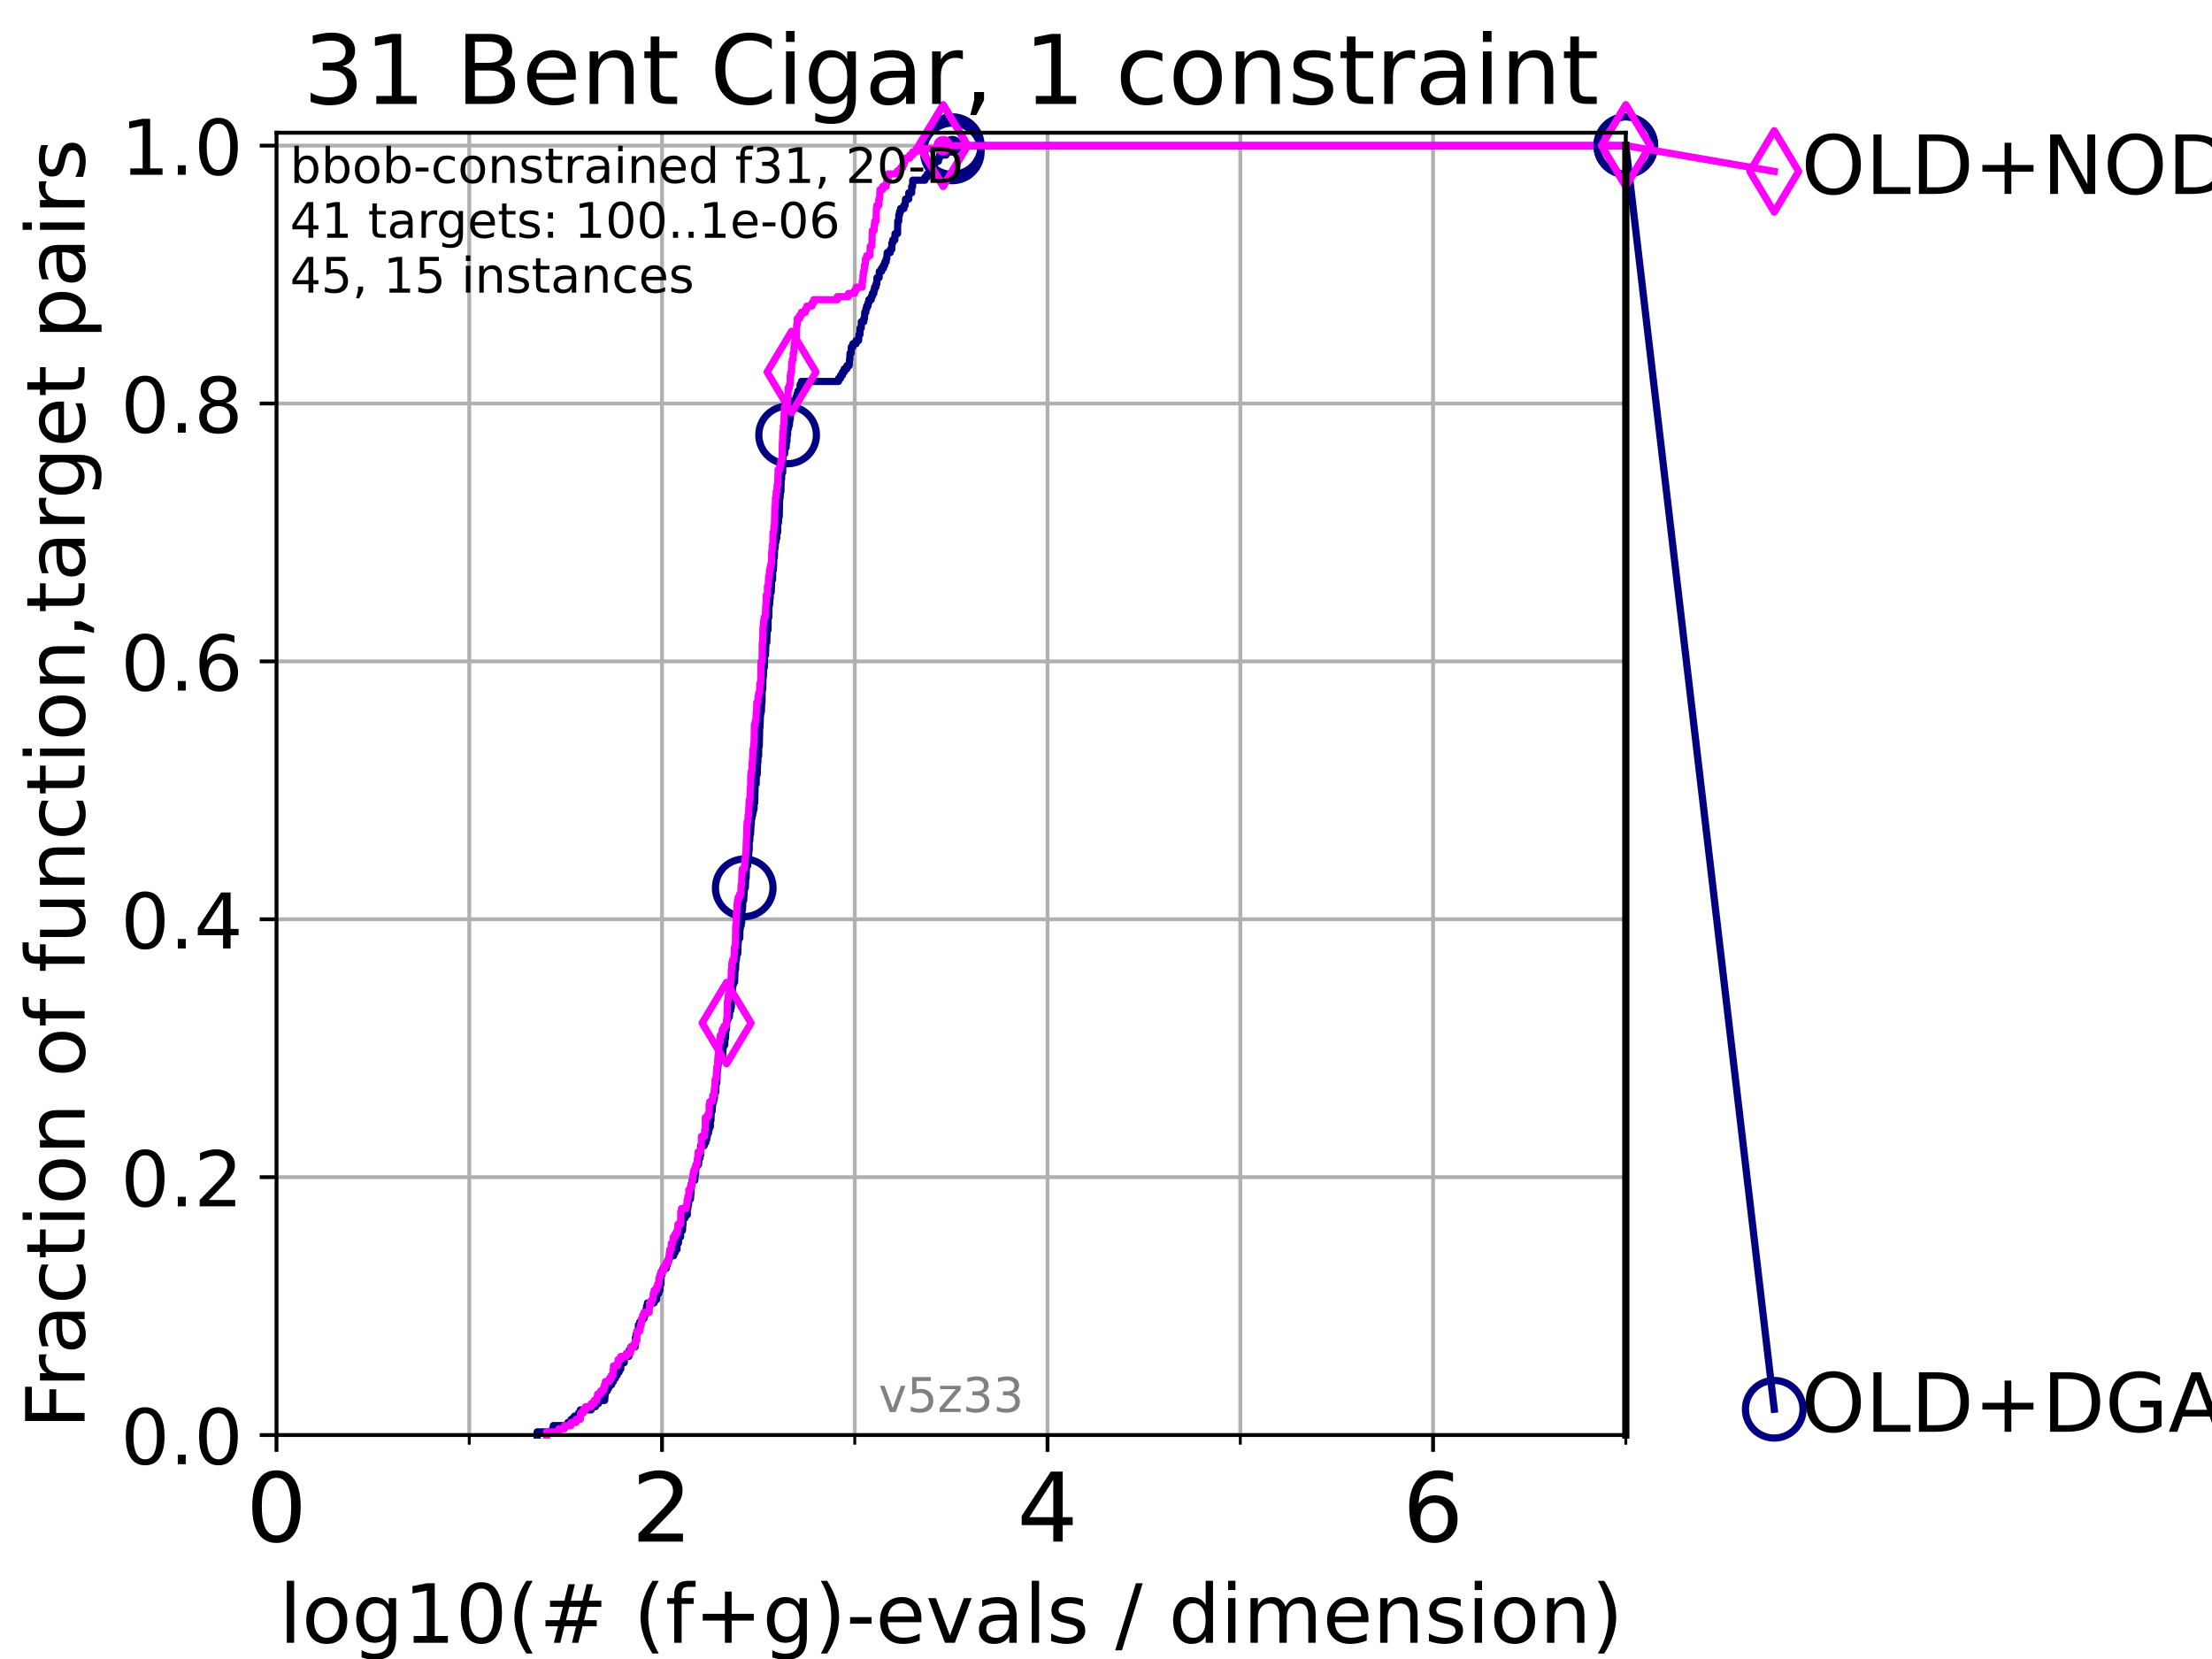 <?xml version="1.0" encoding="utf-8" standalone="no"?>
<!DOCTYPE svg PUBLIC "-//W3C//DTD SVG 1.1//EN"
  "http://www.w3.org/Graphics/SVG/1.1/DTD/svg11.dtd">
<!-- Created with matplotlib (https://matplotlib.org/) -->
<svg height="345.6pt" version="1.1" viewBox="0 0 460.8 345.6" width="460.8pt" xmlns="http://www.w3.org/2000/svg" xmlns:xlink="http://www.w3.org/1999/xlink">
 <defs>
  <style type="text/css">*{stroke-linecap:butt;stroke-linejoin:round;}</style>
 </defs>
 <g id="figure_1">
  <g id="patch_1">
   <path d="M 0 345.6 
L 460.8 345.6 
L 460.8 0 
L 0 0 
z
" style="fill:#ffffff;"/>
  </g>
  <g id="axes_1">
   <g id="patch_2">
    <path d="M 57.6 298.944 
L 338.688 298.944 
L 338.688 27.648 
L 57.6 27.648 
z
" style="fill:#ffffff;"/>
   </g>
   <g id="matplotlib.axis_1">
    <g id="xtick_1">
     <g id="line2d_1">
      <path clip-path="url(#p9efd89f792)" d="M 57.6 298.944 
L 57.6 27.648 
" style="fill:none;stroke:#b0b0b0;stroke-linecap:square;stroke-width:0.8;"/>
     </g>
     <g id="line2d_2">
      <defs>
       <path d="M 0 0 
L 0 3.5 
" id="m47a49e47cb" style="stroke:#000000;stroke-width:0.8;"/>
      </defs>
      <g>
       <use style="stroke:#000000;stroke-width:0.8;" x="57.6" xlink:href="#m47a49e47cb" y="298.944"/>
      </g>
     </g>
     <g id="text_1">
      <!-- 0 -->
      <g transform="translate(51.237 321.141)scale(0.2 -0.2)">
       <defs>
        <path d="M 31.781 66.406 
Q 24.172 66.406 20.328 58.906 
Q 16.5 51.422 16.5 36.375 
Q 16.5 21.391 20.328 13.891 
Q 24.172 6.391 31.781 6.391 
Q 39.453 6.391 43.281 13.891 
Q 47.125 21.391 47.125 36.375 
Q 47.125 51.422 43.281 58.906 
Q 39.453 66.406 31.781 66.406 
z
M 31.781 74.219 
Q 44.047 74.219 50.516 64.516 
Q 56.984 54.828 56.984 36.375 
Q 56.984 17.969 50.516 8.266 
Q 44.047 -1.422 31.781 -1.422 
Q 19.531 -1.422 13.062 8.266 
Q 6.594 17.969 6.594 36.375 
Q 6.594 54.828 13.062 64.516 
Q 19.531 74.219 31.781 74.219 
z
" id="DejaVuSans-48"/>
       </defs>
       <use xlink:href="#DejaVuSans-48"/>
      </g>
     </g>
    </g>
    <g id="xtick_2">
     <g id="line2d_3">
      <path clip-path="url(#p9efd89f792)" d="M 137.911 298.944 
L 137.911 27.648 
" style="fill:none;stroke:#b0b0b0;stroke-linecap:square;stroke-width:0.8;"/>
     </g>
     <g id="line2d_4">
      <g>
       <use style="stroke:#000000;stroke-width:0.8;" x="137.911" xlink:href="#m47a49e47cb" y="298.944"/>
      </g>
     </g>
     <g id="text_2">
      <!-- 2 -->
      <g transform="translate(131.548 321.141)scale(0.2 -0.2)">
       <defs>
        <path d="M 19.188 8.297 
L 53.609 8.297 
L 53.609 0 
L 7.328 0 
L 7.328 8.297 
Q 12.938 14.109 22.625 23.891 
Q 32.328 33.688 34.812 36.531 
Q 39.547 41.844 41.422 45.531 
Q 43.312 49.219 43.312 52.781 
Q 43.312 58.594 39.234 62.25 
Q 35.156 65.922 28.609 65.922 
Q 23.969 65.922 18.812 64.312 
Q 13.672 62.703 7.812 59.422 
L 7.812 69.391 
Q 13.766 71.781 18.938 73 
Q 24.125 74.219 28.422 74.219 
Q 39.75 74.219 46.484 68.547 
Q 53.219 62.891 53.219 53.422 
Q 53.219 48.922 51.531 44.891 
Q 49.859 40.875 45.406 35.406 
Q 44.188 33.984 37.641 27.219 
Q 31.109 20.453 19.188 8.297 
z
" id="DejaVuSans-50"/>
       </defs>
       <use xlink:href="#DejaVuSans-50"/>
      </g>
     </g>
    </g>
    <g id="xtick_3">
     <g id="line2d_5">
      <path clip-path="url(#p9efd89f792)" d="M 218.222 298.944 
L 218.222 27.648 
" style="fill:none;stroke:#b0b0b0;stroke-linecap:square;stroke-width:0.8;"/>
     </g>
     <g id="line2d_6">
      <g>
       <use style="stroke:#000000;stroke-width:0.8;" x="218.222" xlink:href="#m47a49e47cb" y="298.944"/>
      </g>
     </g>
     <g id="text_3">
      <!-- 4 -->
      <g transform="translate(211.859 321.141)scale(0.2 -0.2)">
       <defs>
        <path d="M 37.797 64.312 
L 12.891 25.391 
L 37.797 25.391 
z
M 35.203 72.906 
L 47.609 72.906 
L 47.609 25.391 
L 58.016 25.391 
L 58.016 17.188 
L 47.609 17.188 
L 47.609 0 
L 37.797 0 
L 37.797 17.188 
L 4.891 17.188 
L 4.891 26.703 
z
" id="DejaVuSans-52"/>
       </defs>
       <use xlink:href="#DejaVuSans-52"/>
      </g>
     </g>
    </g>
    <g id="xtick_4">
     <g id="line2d_7">
      <path clip-path="url(#p9efd89f792)" d="M 298.533 298.944 
L 298.533 27.648 
" style="fill:none;stroke:#b0b0b0;stroke-linecap:square;stroke-width:0.8;"/>
     </g>
     <g id="line2d_8">
      <g>
       <use style="stroke:#000000;stroke-width:0.8;" x="298.533" xlink:href="#m47a49e47cb" y="298.944"/>
      </g>
     </g>
     <g id="text_4">
      <!-- 6 -->
      <g transform="translate(292.17 321.141)scale(0.2 -0.2)">
       <defs>
        <path d="M 33.016 40.375 
Q 26.375 40.375 22.484 35.828 
Q 18.609 31.297 18.609 23.391 
Q 18.609 15.531 22.484 10.953 
Q 26.375 6.391 33.016 6.391 
Q 39.656 6.391 43.531 10.953 
Q 47.406 15.531 47.406 23.391 
Q 47.406 31.297 43.531 35.828 
Q 39.656 40.375 33.016 40.375 
z
M 52.594 71.297 
L 52.594 62.312 
Q 48.875 64.062 45.094 64.984 
Q 41.312 65.922 37.594 65.922 
Q 27.828 65.922 22.672 59.328 
Q 17.531 52.734 16.797 39.406 
Q 19.672 43.656 24.016 45.922 
Q 28.375 48.188 33.594 48.188 
Q 44.578 48.188 50.953 41.516 
Q 57.328 34.859 57.328 23.391 
Q 57.328 12.156 50.688 5.359 
Q 44.047 -1.422 33.016 -1.422 
Q 20.359 -1.422 13.672 8.266 
Q 6.984 17.969 6.984 36.375 
Q 6.984 53.656 15.188 63.938 
Q 23.391 74.219 37.203 74.219 
Q 40.922 74.219 44.703 73.484 
Q 48.484 72.75 52.594 71.297 
z
" id="DejaVuSans-54"/>
       </defs>
       <use xlink:href="#DejaVuSans-54"/>
      </g>
     </g>
    </g>
    <g id="xtick_5">
     <g id="line2d_9">
      <path clip-path="url(#p9efd89f792)" d="M 97.755 298.944 
L 97.755 27.648 
" style="fill:none;stroke:#b0b0b0;stroke-linecap:square;stroke-width:0.8;"/>
     </g>
     <g id="line2d_10">
      <defs>
       <path d="M 0 0 
L 0 2 
" id="m211e6b9657" style="stroke:#000000;stroke-width:0.6;"/>
      </defs>
      <g>
       <use style="stroke:#000000;stroke-width:0.6;" x="97.755" xlink:href="#m211e6b9657" y="298.944"/>
      </g>
     </g>
    </g>
    <g id="xtick_6">
     <g id="line2d_11">
      <path clip-path="url(#p9efd89f792)" d="M 178.066 298.944 
L 178.066 27.648 
" style="fill:none;stroke:#b0b0b0;stroke-linecap:square;stroke-width:0.8;"/>
     </g>
     <g id="line2d_12">
      <g>
       <use style="stroke:#000000;stroke-width:0.6;" x="178.066" xlink:href="#m211e6b9657" y="298.944"/>
      </g>
     </g>
    </g>
    <g id="xtick_7">
     <g id="line2d_13">
      <path clip-path="url(#p9efd89f792)" d="M 258.377 298.944 
L 258.377 27.648 
" style="fill:none;stroke:#b0b0b0;stroke-linecap:square;stroke-width:0.8;"/>
     </g>
     <g id="line2d_14">
      <g>
       <use style="stroke:#000000;stroke-width:0.6;" x="258.377" xlink:href="#m211e6b9657" y="298.944"/>
      </g>
     </g>
    </g>
    <g id="xtick_8">
     <g id="line2d_15">
      <path clip-path="url(#p9efd89f792)" d="M 338.688 298.944 
L 338.688 27.648 
" style="fill:none;stroke:#b0b0b0;stroke-linecap:square;stroke-width:0.8;"/>
     </g>
     <g id="line2d_16">
      <g>
       <use style="stroke:#000000;stroke-width:0.6;" x="338.688" xlink:href="#m211e6b9657" y="298.944"/>
      </g>
     </g>
    </g>
    <g id="text_5">
     <!-- log10(# (f+g)-evals / dimension) -->
     <g transform="translate(58.145 342.218)scale(0.17 -0.17)">
      <defs>
       <path d="M 9.422 75.984 
L 18.406 75.984 
L 18.406 0 
L 9.422 0 
z
" id="DejaVuSans-108"/>
       <path d="M 30.609 48.391 
Q 23.391 48.391 19.188 42.75 
Q 14.984 37.109 14.984 27.297 
Q 14.984 17.484 19.156 11.844 
Q 23.344 6.203 30.609 6.203 
Q 37.797 6.203 41.984 11.859 
Q 46.188 17.531 46.188 27.297 
Q 46.188 37.016 41.984 42.703 
Q 37.797 48.391 30.609 48.391 
z
M 30.609 56 
Q 42.328 56 49.016 48.375 
Q 55.719 40.766 55.719 27.297 
Q 55.719 13.875 49.016 6.219 
Q 42.328 -1.422 30.609 -1.422 
Q 18.844 -1.422 12.172 6.219 
Q 5.516 13.875 5.516 27.297 
Q 5.516 40.766 12.172 48.375 
Q 18.844 56 30.609 56 
z
" id="DejaVuSans-111"/>
       <path d="M 45.406 27.984 
Q 45.406 37.75 41.375 43.109 
Q 37.359 48.484 30.078 48.484 
Q 22.859 48.484 18.828 43.109 
Q 14.797 37.75 14.797 27.984 
Q 14.797 18.266 18.828 12.891 
Q 22.859 7.516 30.078 7.516 
Q 37.359 7.516 41.375 12.891 
Q 45.406 18.266 45.406 27.984 
z
M 54.391 6.781 
Q 54.391 -7.172 48.188 -13.984 
Q 42 -20.797 29.203 -20.797 
Q 24.469 -20.797 20.266 -20.094 
Q 16.062 -19.391 12.109 -17.922 
L 12.109 -9.188 
Q 16.062 -11.328 19.922 -12.344 
Q 23.781 -13.375 27.781 -13.375 
Q 36.625 -13.375 41.016 -8.766 
Q 45.406 -4.156 45.406 5.172 
L 45.406 9.625 
Q 42.625 4.781 38.281 2.391 
Q 33.938 0 27.875 0 
Q 17.828 0 11.672 7.656 
Q 5.516 15.328 5.516 27.984 
Q 5.516 40.672 11.672 48.328 
Q 17.828 56 27.875 56 
Q 33.938 56 38.281 53.609 
Q 42.625 51.219 45.406 46.391 
L 45.406 54.688 
L 54.391 54.688 
z
" id="DejaVuSans-103"/>
       <path d="M 12.406 8.297 
L 28.516 8.297 
L 28.516 63.922 
L 10.984 60.406 
L 10.984 69.391 
L 28.422 72.906 
L 38.281 72.906 
L 38.281 8.297 
L 54.391 8.297 
L 54.391 0 
L 12.406 0 
z
" id="DejaVuSans-49"/>
       <path d="M 31 75.875 
Q 24.469 64.656 21.281 53.656 
Q 18.109 42.672 18.109 31.391 
Q 18.109 20.125 21.312 9.062 
Q 24.516 -2 31 -13.188 
L 23.188 -13.188 
Q 15.875 -1.703 12.234 9.375 
Q 8.594 20.453 8.594 31.391 
Q 8.594 42.281 12.203 53.312 
Q 15.828 64.359 23.188 75.875 
z
" id="DejaVuSans-40"/>
       <path d="M 51.125 44 
L 36.922 44 
L 32.812 27.688 
L 47.125 27.688 
z
M 43.797 71.781 
L 38.719 51.516 
L 52.984 51.516 
L 58.109 71.781 
L 65.922 71.781 
L 60.891 51.516 
L 76.125 51.516 
L 76.125 44 
L 58.984 44 
L 54.984 27.688 
L 70.516 27.688 
L 70.516 20.219 
L 53.078 20.219 
L 48 0 
L 40.188 0 
L 45.219 20.219 
L 30.906 20.219 
L 25.875 0 
L 18.016 0 
L 23.094 20.219 
L 7.719 20.219 
L 7.719 27.688 
L 24.906 27.688 
L 29 44 
L 13.281 44 
L 13.281 51.516 
L 30.906 51.516 
L 35.891 71.781 
z
" id="DejaVuSans-35"/>
       <path id="DejaVuSans-32"/>
       <path d="M 37.109 75.984 
L 37.109 68.5 
L 28.516 68.5 
Q 23.688 68.5 21.797 66.547 
Q 19.922 64.594 19.922 59.516 
L 19.922 54.688 
L 34.719 54.688 
L 34.719 47.703 
L 19.922 47.703 
L 19.922 0 
L 10.891 0 
L 10.891 47.703 
L 2.297 47.703 
L 2.297 54.688 
L 10.891 54.688 
L 10.891 58.5 
Q 10.891 67.625 15.141 71.797 
Q 19.391 75.984 28.609 75.984 
z
" id="DejaVuSans-102"/>
       <path d="M 46 62.703 
L 46 35.5 
L 73.188 35.5 
L 73.188 27.203 
L 46 27.203 
L 46 0 
L 37.797 0 
L 37.797 27.203 
L 10.594 27.203 
L 10.594 35.5 
L 37.797 35.5 
L 37.797 62.703 
z
" id="DejaVuSans-43"/>
       <path d="M 8.016 75.875 
L 15.828 75.875 
Q 23.141 64.359 26.781 53.312 
Q 30.422 42.281 30.422 31.391 
Q 30.422 20.453 26.781 9.375 
Q 23.141 -1.703 15.828 -13.188 
L 8.016 -13.188 
Q 14.5 -2 17.703 9.062 
Q 20.906 20.125 20.906 31.391 
Q 20.906 42.672 17.703 53.656 
Q 14.5 64.656 8.016 75.875 
z
" id="DejaVuSans-41"/>
       <path d="M 4.891 31.391 
L 31.203 31.391 
L 31.203 23.391 
L 4.891 23.391 
z
" id="DejaVuSans-45"/>
       <path d="M 56.203 29.594 
L 56.203 25.203 
L 14.891 25.203 
Q 15.484 15.922 20.484 11.062 
Q 25.484 6.203 34.422 6.203 
Q 39.594 6.203 44.453 7.469 
Q 49.312 8.734 54.109 11.281 
L 54.109 2.781 
Q 49.266 0.734 44.188 -0.344 
Q 39.109 -1.422 33.891 -1.422 
Q 20.797 -1.422 13.156 6.188 
Q 5.516 13.812 5.516 26.812 
Q 5.516 40.234 12.766 48.109 
Q 20.016 56 32.328 56 
Q 43.359 56 49.781 48.891 
Q 56.203 41.797 56.203 29.594 
z
M 47.219 32.234 
Q 47.125 39.594 43.094 43.984 
Q 39.062 48.391 32.422 48.391 
Q 24.906 48.391 20.391 44.141 
Q 15.875 39.891 15.188 32.172 
z
" id="DejaVuSans-101"/>
       <path d="M 2.984 54.688 
L 12.5 54.688 
L 29.594 8.797 
L 46.688 54.688 
L 56.203 54.688 
L 35.688 0 
L 23.484 0 
z
" id="DejaVuSans-118"/>
       <path d="M 34.281 27.484 
Q 23.391 27.484 19.188 25 
Q 14.984 22.516 14.984 16.5 
Q 14.984 11.719 18.141 8.906 
Q 21.297 6.109 26.703 6.109 
Q 34.188 6.109 38.703 11.406 
Q 43.219 16.703 43.219 25.484 
L 43.219 27.484 
z
M 52.203 31.203 
L 52.203 0 
L 43.219 0 
L 43.219 8.297 
Q 40.141 3.328 35.547 0.953 
Q 30.953 -1.422 24.312 -1.422 
Q 15.922 -1.422 10.953 3.297 
Q 6 8.016 6 15.922 
Q 6 25.141 12.172 29.828 
Q 18.359 34.516 30.609 34.516 
L 43.219 34.516 
L 43.219 35.406 
Q 43.219 41.609 39.141 45 
Q 35.062 48.391 27.688 48.391 
Q 23 48.391 18.547 47.266 
Q 14.109 46.141 10.016 43.891 
L 10.016 52.203 
Q 14.938 54.109 19.578 55.047 
Q 24.219 56 28.609 56 
Q 40.484 56 46.344 49.844 
Q 52.203 43.703 52.203 31.203 
z
" id="DejaVuSans-97"/>
       <path d="M 44.281 53.078 
L 44.281 44.578 
Q 40.484 46.531 36.375 47.5 
Q 32.281 48.484 27.875 48.484 
Q 21.188 48.484 17.844 46.438 
Q 14.5 44.391 14.5 40.281 
Q 14.5 37.156 16.891 35.375 
Q 19.281 33.594 26.516 31.984 
L 29.594 31.297 
Q 39.156 29.25 43.188 25.516 
Q 47.219 21.781 47.219 15.094 
Q 47.219 7.469 41.188 3.016 
Q 35.156 -1.422 24.609 -1.422 
Q 20.219 -1.422 15.453 -0.562 
Q 10.688 0.297 5.422 2 
L 5.422 11.281 
Q 10.406 8.688 15.234 7.391 
Q 20.062 6.109 24.812 6.109 
Q 31.156 6.109 34.562 8.281 
Q 37.984 10.453 37.984 14.406 
Q 37.984 18.062 35.516 20.016 
Q 33.062 21.969 24.703 23.781 
L 21.578 24.516 
Q 13.234 26.266 9.516 29.906 
Q 5.812 33.547 5.812 39.891 
Q 5.812 47.609 11.281 51.797 
Q 16.75 56 26.812 56 
Q 31.781 56 36.172 55.266 
Q 40.578 54.547 44.281 53.078 
z
" id="DejaVuSans-115"/>
       <path d="M 25.391 72.906 
L 33.688 72.906 
L 8.297 -9.281 
L 0 -9.281 
z
" id="DejaVuSans-47"/>
       <path d="M 45.406 46.391 
L 45.406 75.984 
L 54.391 75.984 
L 54.391 0 
L 45.406 0 
L 45.406 8.203 
Q 42.578 3.328 38.25 0.953 
Q 33.938 -1.422 27.875 -1.422 
Q 17.969 -1.422 11.734 6.484 
Q 5.516 14.406 5.516 27.297 
Q 5.516 40.188 11.734 48.094 
Q 17.969 56 27.875 56 
Q 33.938 56 38.25 53.625 
Q 42.578 51.266 45.406 46.391 
z
M 14.797 27.297 
Q 14.797 17.391 18.875 11.75 
Q 22.953 6.109 30.078 6.109 
Q 37.203 6.109 41.297 11.75 
Q 45.406 17.391 45.406 27.297 
Q 45.406 37.203 41.297 42.844 
Q 37.203 48.484 30.078 48.484 
Q 22.953 48.484 18.875 42.844 
Q 14.797 37.203 14.797 27.297 
z
" id="DejaVuSans-100"/>
       <path d="M 9.422 54.688 
L 18.406 54.688 
L 18.406 0 
L 9.422 0 
z
M 9.422 75.984 
L 18.406 75.984 
L 18.406 64.594 
L 9.422 64.594 
z
" id="DejaVuSans-105"/>
       <path d="M 52 44.188 
Q 55.375 50.25 60.062 53.125 
Q 64.75 56 71.094 56 
Q 79.641 56 84.281 50.016 
Q 88.922 44.047 88.922 33.016 
L 88.922 0 
L 79.891 0 
L 79.891 32.719 
Q 79.891 40.578 77.094 44.375 
Q 74.312 48.188 68.609 48.188 
Q 61.625 48.188 57.562 43.547 
Q 53.516 38.922 53.516 30.906 
L 53.516 0 
L 44.484 0 
L 44.484 32.719 
Q 44.484 40.625 41.703 44.406 
Q 38.922 48.188 33.109 48.188 
Q 26.219 48.188 22.156 43.531 
Q 18.109 38.875 18.109 30.906 
L 18.109 0 
L 9.078 0 
L 9.078 54.688 
L 18.109 54.688 
L 18.109 46.188 
Q 21.188 51.219 25.484 53.609 
Q 29.781 56 35.688 56 
Q 41.656 56 45.828 52.969 
Q 50 49.953 52 44.188 
z
" id="DejaVuSans-109"/>
       <path d="M 54.891 33.016 
L 54.891 0 
L 45.906 0 
L 45.906 32.719 
Q 45.906 40.484 42.875 44.328 
Q 39.844 48.188 33.797 48.188 
Q 26.516 48.188 22.312 43.547 
Q 18.109 38.922 18.109 30.906 
L 18.109 0 
L 9.078 0 
L 9.078 54.688 
L 18.109 54.688 
L 18.109 46.188 
Q 21.344 51.125 25.703 53.562 
Q 30.078 56 35.797 56 
Q 45.219 56 50.047 50.172 
Q 54.891 44.344 54.891 33.016 
z
" id="DejaVuSans-110"/>
      </defs>
      <use xlink:href="#DejaVuSans-108"/>
      <use x="27.783" xlink:href="#DejaVuSans-111"/>
      <use x="88.965" xlink:href="#DejaVuSans-103"/>
      <use x="152.441" xlink:href="#DejaVuSans-49"/>
      <use x="216.064" xlink:href="#DejaVuSans-48"/>
      <use x="279.688" xlink:href="#DejaVuSans-40"/>
      <use x="318.701" xlink:href="#DejaVuSans-35"/>
      <use x="402.49" xlink:href="#DejaVuSans-32"/>
      <use x="434.277" xlink:href="#DejaVuSans-40"/>
      <use x="473.291" xlink:href="#DejaVuSans-102"/>
      <use x="508.496" xlink:href="#DejaVuSans-43"/>
      <use x="592.285" xlink:href="#DejaVuSans-103"/>
      <use x="655.762" xlink:href="#DejaVuSans-41"/>
      <use x="694.775" xlink:href="#DejaVuSans-45"/>
      <use x="730.859" xlink:href="#DejaVuSans-101"/>
      <use x="792.383" xlink:href="#DejaVuSans-118"/>
      <use x="851.562" xlink:href="#DejaVuSans-97"/>
      <use x="912.842" xlink:href="#DejaVuSans-108"/>
      <use x="940.625" xlink:href="#DejaVuSans-115"/>
      <use x="992.725" xlink:href="#DejaVuSans-32"/>
      <use x="1024.512" xlink:href="#DejaVuSans-47"/>
      <use x="1058.203" xlink:href="#DejaVuSans-32"/>
      <use x="1089.99" xlink:href="#DejaVuSans-100"/>
      <use x="1153.467" xlink:href="#DejaVuSans-105"/>
      <use x="1181.25" xlink:href="#DejaVuSans-109"/>
      <use x="1278.662" xlink:href="#DejaVuSans-101"/>
      <use x="1340.186" xlink:href="#DejaVuSans-110"/>
      <use x="1403.564" xlink:href="#DejaVuSans-115"/>
      <use x="1455.664" xlink:href="#DejaVuSans-105"/>
      <use x="1483.447" xlink:href="#DejaVuSans-111"/>
      <use x="1544.629" xlink:href="#DejaVuSans-110"/>
      <use x="1608.008" xlink:href="#DejaVuSans-41"/>
     </g>
    </g>
   </g>
   <g id="matplotlib.axis_2">
    <g id="ytick_1">
     <g id="line2d_17">
      <path clip-path="url(#p9efd89f792)" d="M 57.6 298.944 
L 338.688 298.944 
" style="fill:none;stroke:#b0b0b0;stroke-linecap:square;stroke-width:0.8;"/>
     </g>
     <g id="line2d_18">
      <defs>
       <path d="M 0 0 
L -3.5 0 
" id="ma894c860a6" style="stroke:#000000;stroke-width:0.8;"/>
      </defs>
      <g>
       <use style="stroke:#000000;stroke-width:0.8;" x="57.6" xlink:href="#ma894c860a6" y="298.944"/>
      </g>
     </g>
     <g id="text_6">
      <!-- 0.0 -->
      <g transform="translate(25.155 305.023)scale(0.16 -0.16)">
       <defs>
        <path d="M 10.688 12.406 
L 21 12.406 
L 21 0 
L 10.688 0 
z
" id="DejaVuSans-46"/>
       </defs>
       <use xlink:href="#DejaVuSans-48"/>
       <use x="63.623" xlink:href="#DejaVuSans-46"/>
       <use x="95.41" xlink:href="#DejaVuSans-48"/>
      </g>
     </g>
    </g>
    <g id="ytick_2">
     <g id="line2d_19">
      <path clip-path="url(#p9efd89f792)" d="M 57.6 245.222 
L 338.688 245.222 
" style="fill:none;stroke:#b0b0b0;stroke-linecap:square;stroke-width:0.8;"/>
     </g>
     <g id="line2d_20">
      <g>
       <use style="stroke:#000000;stroke-width:0.8;" x="57.6" xlink:href="#ma894c860a6" y="245.222"/>
      </g>
     </g>
     <g id="text_7">
      <!-- 0.2 -->
      <g transform="translate(25.155 251.301)scale(0.16 -0.16)">
       <use xlink:href="#DejaVuSans-48"/>
       <use x="63.623" xlink:href="#DejaVuSans-46"/>
       <use x="95.41" xlink:href="#DejaVuSans-50"/>
      </g>
     </g>
    </g>
    <g id="ytick_3">
     <g id="line2d_21">
      <path clip-path="url(#p9efd89f792)" d="M 57.6 191.5 
L 338.688 191.5 
" style="fill:none;stroke:#b0b0b0;stroke-linecap:square;stroke-width:0.8;"/>
     </g>
     <g id="line2d_22">
      <g>
       <use style="stroke:#000000;stroke-width:0.8;" x="57.6" xlink:href="#ma894c860a6" y="191.5"/>
      </g>
     </g>
     <g id="text_8">
      <!-- 0.4 -->
      <g transform="translate(25.155 197.579)scale(0.16 -0.16)">
       <use xlink:href="#DejaVuSans-48"/>
       <use x="63.623" xlink:href="#DejaVuSans-46"/>
       <use x="95.41" xlink:href="#DejaVuSans-52"/>
      </g>
     </g>
    </g>
    <g id="ytick_4">
     <g id="line2d_23">
      <path clip-path="url(#p9efd89f792)" d="M 57.6 137.778 
L 338.688 137.778 
" style="fill:none;stroke:#b0b0b0;stroke-linecap:square;stroke-width:0.8;"/>
     </g>
     <g id="line2d_24">
      <g>
       <use style="stroke:#000000;stroke-width:0.8;" x="57.6" xlink:href="#ma894c860a6" y="137.778"/>
      </g>
     </g>
     <g id="text_9">
      <!-- 0.6 -->
      <g transform="translate(25.155 143.857)scale(0.16 -0.16)">
       <use xlink:href="#DejaVuSans-48"/>
       <use x="63.623" xlink:href="#DejaVuSans-46"/>
       <use x="95.41" xlink:href="#DejaVuSans-54"/>
      </g>
     </g>
    </g>
    <g id="ytick_5">
     <g id="line2d_25">
      <path clip-path="url(#p9efd89f792)" d="M 57.6 84.056 
L 338.688 84.056 
" style="fill:none;stroke:#b0b0b0;stroke-linecap:square;stroke-width:0.8;"/>
     </g>
     <g id="line2d_26">
      <g>
       <use style="stroke:#000000;stroke-width:0.8;" x="57.6" xlink:href="#ma894c860a6" y="84.056"/>
      </g>
     </g>
     <g id="text_10">
      <!-- 0.8 -->
      <g transform="translate(25.155 90.135)scale(0.16 -0.16)">
       <defs>
        <path d="M 31.781 34.625 
Q 24.75 34.625 20.719 30.859 
Q 16.703 27.094 16.703 20.516 
Q 16.703 13.922 20.719 10.156 
Q 24.75 6.391 31.781 6.391 
Q 38.812 6.391 42.859 10.172 
Q 46.922 13.969 46.922 20.516 
Q 46.922 27.094 42.891 30.859 
Q 38.875 34.625 31.781 34.625 
z
M 21.922 38.812 
Q 15.578 40.375 12.031 44.719 
Q 8.5 49.078 8.5 55.328 
Q 8.5 64.062 14.719 69.141 
Q 20.953 74.219 31.781 74.219 
Q 42.672 74.219 48.875 69.141 
Q 55.078 64.062 55.078 55.328 
Q 55.078 49.078 51.531 44.719 
Q 48 40.375 41.703 38.812 
Q 48.828 37.156 52.797 32.312 
Q 56.781 27.484 56.781 20.516 
Q 56.781 9.906 50.312 4.234 
Q 43.844 -1.422 31.781 -1.422 
Q 19.734 -1.422 13.25 4.234 
Q 6.781 9.906 6.781 20.516 
Q 6.781 27.484 10.781 32.312 
Q 14.797 37.156 21.922 38.812 
z
M 18.312 54.391 
Q 18.312 48.734 21.844 45.562 
Q 25.391 42.391 31.781 42.391 
Q 38.141 42.391 41.719 45.562 
Q 45.312 48.734 45.312 54.391 
Q 45.312 60.062 41.719 63.234 
Q 38.141 66.406 31.781 66.406 
Q 25.391 66.406 21.844 63.234 
Q 18.312 60.062 18.312 54.391 
z
" id="DejaVuSans-56"/>
       </defs>
       <use xlink:href="#DejaVuSans-48"/>
       <use x="63.623" xlink:href="#DejaVuSans-46"/>
       <use x="95.41" xlink:href="#DejaVuSans-56"/>
      </g>
     </g>
    </g>
    <g id="ytick_6">
     <g id="line2d_27">
      <path clip-path="url(#p9efd89f792)" d="M 57.6 30.334 
L 338.688 30.334 
" style="fill:none;stroke:#b0b0b0;stroke-linecap:square;stroke-width:0.8;"/>
     </g>
     <g id="line2d_28">
      <g>
       <use style="stroke:#000000;stroke-width:0.8;" x="57.6" xlink:href="#ma894c860a6" y="30.334"/>
      </g>
     </g>
     <g id="text_11">
      <!-- 1.0 -->
      <g transform="translate(25.155 36.413)scale(0.16 -0.16)">
       <use xlink:href="#DejaVuSans-49"/>
       <use x="63.623" xlink:href="#DejaVuSans-46"/>
       <use x="95.41" xlink:href="#DejaVuSans-48"/>
      </g>
     </g>
    </g>
    <g id="text_12">
     <!-- Fraction of function,target pairs -->
     <g transform="translate(17.62 297.681)rotate(-90)scale(0.17 -0.17)">
      <defs>
       <path d="M 9.812 72.906 
L 51.703 72.906 
L 51.703 64.594 
L 19.672 64.594 
L 19.672 43.109 
L 48.578 43.109 
L 48.578 34.812 
L 19.672 34.812 
L 19.672 0 
L 9.812 0 
z
" id="DejaVuSans-70"/>
       <path d="M 41.109 46.297 
Q 39.594 47.172 37.812 47.578 
Q 36.031 48 33.891 48 
Q 26.266 48 22.188 43.047 
Q 18.109 38.094 18.109 28.812 
L 18.109 0 
L 9.078 0 
L 9.078 54.688 
L 18.109 54.688 
L 18.109 46.188 
Q 20.953 51.172 25.484 53.578 
Q 30.031 56 36.531 56 
Q 37.453 56 38.578 55.875 
Q 39.703 55.766 41.062 55.516 
z
" id="DejaVuSans-114"/>
       <path d="M 48.781 52.594 
L 48.781 44.188 
Q 44.969 46.297 41.141 47.344 
Q 37.312 48.391 33.406 48.391 
Q 24.656 48.391 19.812 42.844 
Q 14.984 37.312 14.984 27.297 
Q 14.984 17.281 19.812 11.734 
Q 24.656 6.203 33.406 6.203 
Q 37.312 6.203 41.141 7.25 
Q 44.969 8.297 48.781 10.406 
L 48.781 2.094 
Q 45.016 0.344 40.984 -0.531 
Q 36.969 -1.422 32.422 -1.422 
Q 20.062 -1.422 12.781 6.344 
Q 5.516 14.109 5.516 27.297 
Q 5.516 40.672 12.859 48.328 
Q 20.219 56 33.016 56 
Q 37.156 56 41.109 55.141 
Q 45.062 54.297 48.781 52.594 
z
" id="DejaVuSans-99"/>
       <path d="M 18.312 70.219 
L 18.312 54.688 
L 36.812 54.688 
L 36.812 47.703 
L 18.312 47.703 
L 18.312 18.016 
Q 18.312 11.328 20.141 9.422 
Q 21.969 7.516 27.594 7.516 
L 36.812 7.516 
L 36.812 0 
L 27.594 0 
Q 17.188 0 13.234 3.875 
Q 9.281 7.766 9.281 18.016 
L 9.281 47.703 
L 2.688 47.703 
L 2.688 54.688 
L 9.281 54.688 
L 9.281 70.219 
z
" id="DejaVuSans-116"/>
       <path d="M 8.5 21.578 
L 8.5 54.688 
L 17.484 54.688 
L 17.484 21.922 
Q 17.484 14.156 20.5 10.266 
Q 23.531 6.391 29.594 6.391 
Q 36.859 6.391 41.078 11.031 
Q 45.312 15.672 45.312 23.688 
L 45.312 54.688 
L 54.297 54.688 
L 54.297 0 
L 45.312 0 
L 45.312 8.406 
Q 42.047 3.422 37.719 1 
Q 33.406 -1.422 27.688 -1.422 
Q 18.266 -1.422 13.375 4.438 
Q 8.5 10.297 8.5 21.578 
z
M 31.109 56 
z
" id="DejaVuSans-117"/>
       <path d="M 11.719 12.406 
L 22.016 12.406 
L 22.016 4 
L 14.016 -11.625 
L 7.719 -11.625 
L 11.719 4 
z
" id="DejaVuSans-44"/>
       <path d="M 18.109 8.203 
L 18.109 -20.797 
L 9.078 -20.797 
L 9.078 54.688 
L 18.109 54.688 
L 18.109 46.391 
Q 20.953 51.266 25.266 53.625 
Q 29.594 56 35.594 56 
Q 45.562 56 51.781 48.094 
Q 58.016 40.188 58.016 27.297 
Q 58.016 14.406 51.781 6.484 
Q 45.562 -1.422 35.594 -1.422 
Q 29.594 -1.422 25.266 0.953 
Q 20.953 3.328 18.109 8.203 
z
M 48.688 27.297 
Q 48.688 37.203 44.609 42.844 
Q 40.531 48.484 33.406 48.484 
Q 26.266 48.484 22.188 42.844 
Q 18.109 37.203 18.109 27.297 
Q 18.109 17.391 22.188 11.75 
Q 26.266 6.109 33.406 6.109 
Q 40.531 6.109 44.609 11.75 
Q 48.688 17.391 48.688 27.297 
z
" id="DejaVuSans-112"/>
      </defs>
      <use xlink:href="#DejaVuSans-70"/>
      <use x="50.27" xlink:href="#DejaVuSans-114"/>
      <use x="91.383" xlink:href="#DejaVuSans-97"/>
      <use x="152.662" xlink:href="#DejaVuSans-99"/>
      <use x="207.643" xlink:href="#DejaVuSans-116"/>
      <use x="246.852" xlink:href="#DejaVuSans-105"/>
      <use x="274.635" xlink:href="#DejaVuSans-111"/>
      <use x="335.816" xlink:href="#DejaVuSans-110"/>
      <use x="399.195" xlink:href="#DejaVuSans-32"/>
      <use x="430.982" xlink:href="#DejaVuSans-111"/>
      <use x="492.164" xlink:href="#DejaVuSans-102"/>
      <use x="527.369" xlink:href="#DejaVuSans-32"/>
      <use x="559.156" xlink:href="#DejaVuSans-102"/>
      <use x="594.361" xlink:href="#DejaVuSans-117"/>
      <use x="657.74" xlink:href="#DejaVuSans-110"/>
      <use x="721.119" xlink:href="#DejaVuSans-99"/>
      <use x="776.1" xlink:href="#DejaVuSans-116"/>
      <use x="815.309" xlink:href="#DejaVuSans-105"/>
      <use x="843.092" xlink:href="#DejaVuSans-111"/>
      <use x="904.273" xlink:href="#DejaVuSans-110"/>
      <use x="967.652" xlink:href="#DejaVuSans-44"/>
      <use x="999.439" xlink:href="#DejaVuSans-116"/>
      <use x="1038.648" xlink:href="#DejaVuSans-97"/>
      <use x="1099.928" xlink:href="#DejaVuSans-114"/>
      <use x="1139.291" xlink:href="#DejaVuSans-103"/>
      <use x="1202.768" xlink:href="#DejaVuSans-101"/>
      <use x="1264.291" xlink:href="#DejaVuSans-116"/>
      <use x="1303.5" xlink:href="#DejaVuSans-32"/>
      <use x="1335.287" xlink:href="#DejaVuSans-112"/>
      <use x="1398.764" xlink:href="#DejaVuSans-97"/>
      <use x="1460.043" xlink:href="#DejaVuSans-105"/>
      <use x="1487.826" xlink:href="#DejaVuSans-114"/>
      <use x="1528.939" xlink:href="#DejaVuSans-115"/>
     </g>
    </g>
   </g>
   <g id="line2d_29">
    <defs>
     <path d="M 0 1.5 
C 0.398 1.5 0.779 1.342 1.061 1.061 
C 1.342 0.779 1.5 0.398 1.5 0 
C 1.5 -0.398 1.342 -0.779 1.061 -1.061 
C 0.779 -1.342 0.398 -1.5 0 -1.5 
C -0.398 -1.5 -0.779 -1.342 -1.061 -1.061 
C -1.342 -0.779 -1.5 -0.398 -1.5 0 
C -1.5 0.398 -1.342 0.779 -1.061 1.061 
C -0.779 1.342 -0.398 1.5 0 1.5 
z
" id="m059e14ee76" style="stroke:#000080;"/>
    </defs>
    <g>
     <use style="fill:#000080;stroke:#000080;" x="198.377" xlink:href="#m059e14ee76" y="30.334"/>
     <use style="fill:#000080;stroke:#000080;" x="198.377" xlink:href="#m059e14ee76" y="30.334"/>
    </g>
   </g>
   <g id="line2d_30">
    <path d="M 111.897 298.944 
L 111.897 298.289 
L 115.077 298.289 
L 115.077 297.634 
L 115.27 297.634 
L 115.27 296.979 
L 118.31 296.979 
L 118.31 296.323 
L 118.994 296.323 
L 118.994 295.668 
L 119.652 295.668 
L 119.652 295.013 
L 120.525 295.013 
L 120.525 294.358 
L 120.899 294.358 
L 120.899 293.703 
L 123.152 293.703 
L 123.152 293.048 
L 124.024 293.048 
L 124.024 292.393 
L 124.669 292.393 
L 124.669 291.737 
L 125.962 291.737 
L 126.065 290.427 
L 126.1 290.427 
L 126.1 289.772 
L 126.507 289.772 
L 126.507 289.117 
L 126.839 289.117 
L 126.839 288.462 
L 127.421 288.462 
L 127.421 287.807 
L 127.768 287.807 
L 127.768 287.151 
L 128.169 287.151 
L 128.169 286.496 
L 128.561 286.496 
L 128.561 285.841 
L 128.973 285.841 
L 128.973 285.186 
L 129.319 285.186 
L 129.319 283.876 
L 130.046 283.876 
L 130.046 282.565 
L 131.005 282.565 
L 131.082 281.255 
L 131.414 281.255 
L 131.414 280.6 
L 132.303 280.6 
L 132.375 278.634 
L 132.494 278.634 
L 132.494 277.979 
L 132.683 277.979 
L 132.683 277.324 
L 132.987 277.324 
L 132.987 276.014 
L 133.285 276.014 
L 133.285 275.359 
L 133.689 275.359 
L 133.689 274.704 
L 134.15 274.704 
L 134.15 274.048 
L 134.365 274.048 
L 134.365 273.393 
L 134.577 273.393 
L 134.577 272.738 
L 134.703 272.738 
L 134.703 272.083 
L 134.87 272.083 
L 134.87 271.428 
L 136.266 271.428 
L 136.266 270.773 
L 136.757 270.773 
L 136.813 269.462 
L 137.235 269.462 
L 137.235 268.807 
L 137.469 268.807 
L 137.541 267.497 
L 137.7 267.497 
L 137.718 265.532 
L 137.928 265.532 
L 137.928 264.876 
L 138.102 264.876 
L 138.102 264.221 
L 138.811 264.221 
L 138.811 263.566 
L 139.025 263.566 
L 139.025 262.911 
L 139.237 262.911 
L 139.237 262.256 
L 139.446 262.256 
L 139.446 261.601 
L 140.333 261.601 
L 140.333 260.946 
L 140.634 260.946 
L 140.634 260.29 
L 141.032 260.29 
L 141.032 258.98 
L 141.321 258.98 
L 141.407 257.67 
L 141.774 257.67 
L 141.802 256.36 
L 142.161 256.36 
L 142.257 255.049 
L 142.284 255.049 
L 142.311 253.739 
L 142.7 253.739 
L 142.7 253.084 
L 143.17 253.084 
L 143.17 251.773 
L 143.299 251.773 
L 143.299 251.118 
L 143.414 251.118 
L 143.502 249.808 
L 143.828 249.808 
L 143.928 248.498 
L 143.952 248.498 
L 144.026 246.532 
L 144.148 246.532 
L 144.148 245.877 
L 144.736 245.877 
L 144.771 244.567 
L 144.924 244.567 
L 144.924 243.257 
L 145.051 243.257 
L 145.051 242.601 
L 145.52 242.601 
L 145.599 241.291 
L 145.811 241.291 
L 145.811 240.636 
L 145.954 240.636 
L 145.954 238.671 
L 146.697 238.671 
L 146.697 238.015 
L 147.031 238.015 
L 147.031 237.36 
L 147.226 237.36 
L 147.226 236.705 
L 147.338 236.705 
L 147.338 236.05 
L 147.59 236.05 
L 147.59 235.395 
L 147.72 235.395 
L 147.72 234.74 
L 147.976 234.74 
L 147.976 233.429 
L 148.103 233.429 
L 148.171 231.464 
L 148.354 231.464 
L 148.402 230.154 
L 148.478 230.154 
L 148.478 229.499 
L 148.668 229.499 
L 148.668 228.843 
L 148.817 228.843 
L 148.845 227.533 
L 149.086 227.533 
L 149.178 225.568 
L 149.323 225.568 
L 149.414 222.947 
L 149.441 222.947 
L 149.441 222.292 
L 149.557 222.292 
L 149.655 220.982 
L 149.797 220.982 
L 149.797 220.326 
L 150.565 220.326 
L 150.599 218.361 
L 150.683 218.361 
L 150.683 217.706 
L 150.974 217.706 
L 151.031 216.396 
L 151.113 216.396 
L 151.219 214.43 
L 151.325 214.43 
L 151.43 212.465 
L 151.637 212.465 
L 151.637 211.81 
L 151.944 211.81 
L 152.006 210.499 
L 152.207 210.499 
L 152.207 209.844 
L 152.345 209.844 
L 152.444 207.224 
L 152.55 207.224 
L 152.632 205.258 
L 152.744 205.258 
L 152.744 204.603 
L 153.025 204.603 
L 153.12 201.982 
L 153.215 201.982 
L 153.309 200.017 
L 153.402 200.017 
L 153.495 198.707 
L 153.68 198.707 
L 153.771 196.086 
L 153.841 196.086 
L 153.841 195.431 
L 154.105 195.431 
L 154.133 193.465 
L 154.222 193.465 
L 154.222 192.81 
L 154.399 192.81 
L 154.399 192.155 
L 154.514 192.155 
L 154.574 189.535 
L 154.661 189.535 
L 154.748 187.569 
L 154.92 187.569 
L 155.025 185.604 
L 155.038 185.604 
L 155.038 184.949 
L 155.258 184.949 
L 155.342 182.983 
L 155.425 182.983 
L 155.508 180.363 
L 155.754 180.363 
L 155.836 179.052 
L 155.916 179.052 
L 155.997 177.087 
L 156.071 177.087 
L 156.077 175.121 
L 156.194 175.121 
L 156.236 173.811 
L 156.34 173.811 
L 156.449 171.846 
L 156.479 171.846 
L 156.551 170.535 
L 156.628 170.535 
L 156.628 169.88 
L 156.783 169.88 
L 156.783 169.225 
L 156.918 169.225 
L 156.918 168.57 
L 157.087 168.57 
L 157.087 167.26 
L 157.215 167.26 
L 157.312 163.329 
L 157.523 163.329 
L 157.546 161.363 
L 157.737 161.363 
L 157.826 158.743 
L 157.899 158.743 
L 157.899 157.432 
L 158.042 157.432 
L 158.048 155.467 
L 158.163 155.467 
L 158.255 151.536 
L 158.309 151.536 
L 158.412 148.916 
L 158.466 148.916 
L 158.466 148.26 
L 158.605 148.26 
L 158.674 146.295 
L 158.743 146.295 
L 158.753 143.674 
L 158.879 143.674 
L 158.947 141.054 
L 159.015 141.054 
L 159.083 139.088 
L 159.217 139.088 
L 159.283 136.468 
L 159.467 136.468 
L 159.543 133.847 
L 159.733 133.847 
L 159.808 131.227 
L 160.001 131.227 
L 160.001 128.606 
L 160.147 128.606 
L 160.201 125.985 
L 160.317 125.985 
L 160.38 124.675 
L 160.442 124.675 
L 160.442 123.365 
L 160.656 123.365 
L 160.765 120.744 
L 160.943 120.744 
L 160.947 118.779 
L 161.105 118.779 
L 161.215 116.158 
L 161.307 116.158 
L 161.352 114.193 
L 161.461 114.193 
L 161.529 112.883 
L 161.645 112.883 
L 161.645 112.227 
L 161.792 112.227 
L 161.859 110.917 
L 161.991 110.917 
L 162.013 108.952 
L 162.165 108.952 
L 162.204 107.641 
L 162.329 107.641 
L 162.402 103.71 
L 162.505 103.71 
L 162.551 102.4 
L 162.674 102.4 
L 162.741 99.78 
L 162.825 99.78 
L 162.825 98.469 
L 163.041 98.469 
L 163.095 94.538 
L 163.453 94.538 
L 163.497 93.228 
L 163.761 93.228 
L 163.84 91.918 
L 163.946 91.918 
L 163.946 90.608 
L 164.075 90.608 
L 164.083 89.297 
L 164.245 89.297 
L 164.245 88.642 
L 164.433 88.642 
L 164.536 87.332 
L 164.626 87.332 
L 164.72 85.366 
L 164.776 85.366 
L 164.873 84.056 
L 165.397 84.056 
L 165.397 83.401 
L 165.814 83.401 
L 165.814 82.746 
L 166.031 82.746 
L 166.031 82.091 
L 166.221 82.091 
L 166.221 81.435 
L 166.652 81.435 
L 166.682 80.125 
L 166.942 80.125 
L 166.942 79.47 
L 174.686 79.47 
L 174.686 78.815 
L 175.104 78.815 
L 175.104 78.16 
L 175.501 78.16 
L 175.501 77.505 
L 175.873 77.505 
L 175.873 76.849 
L 176.416 76.849 
L 176.416 76.194 
L 176.894 76.194 
L 176.974 74.884 
L 177.037 74.884 
L 177.069 73.574 
L 177.32 73.574 
L 177.347 72.263 
L 177.668 72.263 
L 177.668 71.608 
L 178.34 71.608 
L 178.34 70.953 
L 178.859 70.953 
L 178.96 69.643 
L 179.163 69.643 
L 179.163 68.333 
L 179.417 68.333 
L 179.417 67.022 
L 179.94 67.022 
L 179.94 66.367 
L 180.08 66.367 
L 180.147 65.057 
L 180.368 65.057 
L 180.368 64.402 
L 180.535 64.402 
L 180.535 63.747 
L 180.819 63.747 
L 180.819 63.091 
L 180.988 63.091 
L 180.988 62.436 
L 181.488 62.436 
L 181.488 61.781 
L 181.723 61.781 
L 181.723 61.126 
L 182.04 61.126 
L 182.04 60.471 
L 182.186 60.471 
L 182.186 59.816 
L 182.476 59.816 
L 182.476 59.161 
L 182.658 59.161 
L 182.689 57.85 
L 183.131 57.85 
L 183.172 56.54 
L 183.641 56.54 
L 183.641 55.885 
L 184.041 55.885 
L 184.041 55.23 
L 184.322 55.23 
L 184.322 54.575 
L 184.599 54.575 
L 184.599 53.919 
L 184.717 53.919 
L 184.828 52.609 
L 185.466 52.609 
L 185.466 51.954 
L 185.779 51.954 
L 185.779 50.644 
L 185.966 50.644 
L 185.966 49.988 
L 186.415 49.988 
L 186.449 48.678 
L 186.974 48.678 
L 187.015 46.058 
L 187.223 46.058 
L 187.237 44.747 
L 187.404 44.747 
L 187.404 44.092 
L 187.609 44.092 
L 187.609 43.437 
L 188.309 43.437 
L 188.309 42.782 
L 188.559 42.782 
L 188.638 41.472 
L 189.306 41.472 
L 189.306 40.161 
L 189.922 40.161 
L 189.922 38.851 
L 190.115 38.851 
L 190.138 37.541 
L 192.688 37.541 
L 192.688 36.886 
L 193.171 36.886 
L 193.171 36.23 
L 194.119 36.23 
L 194.119 34.92 
L 194.678 34.92 
L 194.678 33.61 
L 195.489 33.61 
L 195.489 32.955 
L 195.712 32.955 
L 195.712 32.3 
L 197.088 32.3 
L 197.088 31.644 
L 198.377 31.644 
L 198.377 30.334 
L 338.688 30.334 
L 338.688 30.334 
" style="fill:none;stroke:#000080;stroke-linecap:square;stroke-width:1.5;"/>
   </g>
   <g id="line2d_31">
    <defs>
     <path d="M 0 6 
C 1.591 6 3.117 5.368 4.243 4.243 
C 5.368 3.117 6 1.591 6 0 
C 6 -1.591 5.368 -3.117 4.243 -4.243 
C 3.117 -5.368 1.591 -6 0 -6 
C -1.591 -6 -3.117 -5.368 -4.243 -4.243 
C -5.368 -3.117 -6 -1.591 -6 0 
C -6 1.591 -5.368 3.117 -4.243 4.243 
C -3.117 5.368 -1.591 6 0 6 
z
" id="m4424f359a2" style="stroke:#000080;stroke-width:1.5;"/>
    </defs>
    <g>
     <use style="fill-opacity:0;stroke:#000080;stroke-width:1.5;" x="155.038" xlink:href="#m4424f359a2" y="184.949"/>
     <use style="fill-opacity:0;stroke:#000080;stroke-width:1.5;" x="164.075" xlink:href="#m4424f359a2" y="90.608"/>
     <use style="fill-opacity:0;stroke:#000080;stroke-width:1.5;" x="198.377" xlink:href="#m4424f359a2" y="31.644"/>
     <use style="fill-opacity:0;stroke:#000080;stroke-width:1.5;" x="198.377" xlink:href="#m4424f359a2" y="30.334"/>
     <use style="fill-opacity:0;stroke:#000080;stroke-width:1.5;" x="338.688" xlink:href="#m4424f359a2" y="30.334"/>
    </g>
   </g>
   <g id="line2d_32">
    <path style="fill:none;stroke:#000080;stroke-linecap:square;stroke-width:1.5;"/>
    <g/>
   </g>
   <g id="line2d_33">
    <defs>
     <path d="M 0 1.5 
C 0.398 1.5 0.779 1.342 1.061 1.061 
C 1.342 0.779 1.5 0.398 1.5 0 
C 1.5 -0.398 1.342 -0.779 1.061 -1.061 
C 0.779 -1.342 0.398 -1.5 0 -1.5 
C -0.398 -1.5 -0.779 -1.342 -1.061 -1.061 
C -1.342 -0.779 -1.5 -0.398 -1.5 0 
C -1.5 0.398 -1.342 0.779 -1.061 1.061 
C -0.779 1.342 -0.398 1.5 0 1.5 
z
" id="m798be09f13" style="stroke:#ff00ff;"/>
    </defs>
    <g>
     <use style="fill:#ff00ff;stroke:#ff00ff;" x="196.482" xlink:href="#m798be09f13" y="30.334"/>
     <use style="fill:#ff00ff;stroke:#ff00ff;" x="196.482" xlink:href="#m798be09f13" y="30.334"/>
    </g>
   </g>
   <g id="line2d_34">
    <path d="M 113.874 298.944 
L 113.874 298.289 
L 116.443 298.289 
L 116.443 297.634 
L 117.598 297.634 
L 117.598 296.979 
L 118.943 296.979 
L 118.943 296.323 
L 119.997 296.323 
L 119.997 295.668 
L 120.899 295.668 
L 120.945 294.358 
L 121.49 294.358 
L 121.49 293.703 
L 121.975 293.703 
L 121.975 293.048 
L 123.152 293.048 
L 123.152 292.393 
L 123.791 292.393 
L 123.791 291.737 
L 124.331 291.737 
L 124.331 291.082 
L 124.482 291.082 
L 124.482 290.427 
L 125.111 290.427 
L 125.111 289.772 
L 125.718 289.772 
L 125.718 289.117 
L 125.927 289.117 
L 125.927 288.462 
L 126.1 288.462 
L 126.1 287.807 
L 126.937 287.807 
L 126.937 287.151 
L 127.358 287.151 
L 127.358 286.496 
L 127.674 286.496 
L 127.737 285.186 
L 127.799 285.186 
L 127.799 284.531 
L 128.65 284.531 
L 128.65 283.876 
L 128.768 283.876 
L 128.768 283.22 
L 129.319 283.22 
L 129.319 282.565 
L 130.479 282.565 
L 130.479 281.91 
L 131.338 281.91 
L 131.414 280.6 
L 132.06 280.6 
L 132.06 279.945 
L 132.375 279.945 
L 132.375 279.29 
L 132.683 279.29 
L 132.683 277.324 
L 133.285 277.324 
L 133.285 276.669 
L 133.398 276.669 
L 133.398 276.014 
L 133.578 276.014 
L 133.667 274.704 
L 133.866 274.704 
L 133.866 274.048 
L 134.15 274.048 
L 134.15 273.393 
L 135.24 273.393 
L 135.321 271.428 
L 135.761 271.428 
L 135.761 270.773 
L 136.015 270.773 
L 136.093 269.462 
L 136.266 269.462 
L 136.266 268.807 
L 136.757 268.807 
L 136.757 268.152 
L 136.998 268.152 
L 136.998 267.497 
L 137.253 267.497 
L 137.271 266.187 
L 137.469 266.187 
L 137.469 265.532 
L 137.7 265.532 
L 137.7 264.876 
L 138.188 264.876 
L 138.188 264.221 
L 138.477 264.221 
L 138.477 263.566 
L 138.811 263.566 
L 138.811 262.911 
L 139.237 262.911 
L 139.237 262.256 
L 139.35 262.256 
L 139.446 260.946 
L 139.541 260.946 
L 139.541 260.29 
L 139.856 260.29 
L 139.856 258.98 
L 140.165 258.98 
L 140.257 257.67 
L 140.649 257.67 
L 140.649 257.015 
L 141.018 257.015 
L 141.018 256.36 
L 141.163 256.36 
L 141.221 255.049 
L 141.774 255.049 
L 141.816 252.429 
L 141.955 252.429 
L 141.955 251.773 
L 142.937 251.773 
L 142.937 251.118 
L 143.08 251.118 
L 143.17 249.808 
L 143.299 249.808 
L 143.299 249.153 
L 143.502 249.153 
L 143.502 247.843 
L 143.828 247.843 
L 143.828 247.187 
L 144.124 247.187 
L 144.148 245.877 
L 144.306 245.877 
L 144.355 244.567 
L 144.463 244.567 
L 144.463 243.912 
L 144.771 243.912 
L 144.771 243.257 
L 144.97 243.257 
L 144.97 242.601 
L 145.224 242.601 
L 145.282 241.291 
L 145.373 241.291 
L 145.418 239.981 
L 145.954 239.981 
L 145.954 239.326 
L 146.096 239.326 
L 146.129 236.705 
L 146.791 236.705 
L 146.791 235.395 
L 146.927 235.395 
L 146.927 232.774 
L 147.46 232.774 
L 147.46 232.119 
L 147.72 232.119 
L 147.72 230.154 
L 147.849 230.154 
L 147.849 229.499 
L 148.412 229.499 
L 148.478 228.188 
L 148.733 228.188 
L 148.799 226.878 
L 148.845 226.878 
L 148.948 225.568 
L 148.966 225.568 
L 148.966 224.912 
L 149.159 224.912 
L 149.269 222.947 
L 149.323 222.947 
L 149.323 222.292 
L 149.441 222.292 
L 149.548 220.326 
L 149.575 220.326 
L 149.673 219.016 
L 149.7 219.016 
L 149.788 217.051 
L 150.016 217.051 
L 150.016 215.74 
L 150.336 215.74 
L 150.336 215.085 
L 150.472 215.085 
L 150.472 214.43 
L 150.816 214.43 
L 150.816 213.775 
L 151.26 213.775 
L 151.357 212.465 
L 151.43 212.465 
L 151.534 208.534 
L 151.645 208.534 
L 151.74 207.224 
L 151.905 207.224 
L 151.944 205.913 
L 152.146 205.913 
L 152.246 203.948 
L 152.299 203.948 
L 152.345 201.982 
L 152.444 201.982 
L 152.444 200.672 
L 152.595 200.672 
L 152.595 200.017 
L 152.833 200.017 
L 152.93 198.707 
L 152.966 198.707 
L 152.974 197.396 
L 153.178 197.396 
L 153.265 192.81 
L 153.323 192.81 
L 153.402 190.19 
L 153.495 190.19 
L 153.552 188.224 
L 153.644 188.224 
L 153.644 187.569 
L 153.771 187.569 
L 153.771 186.914 
L 154.085 186.914 
L 154.085 186.259 
L 154.311 186.259 
L 154.399 184.293 
L 154.487 184.293 
L 154.574 181.673 
L 154.648 181.673 
L 154.648 181.018 
L 155.09 181.018 
L 155.187 179.052 
L 155.239 179.052 
L 155.342 177.742 
L 155.374 177.742 
L 155.47 175.121 
L 155.495 175.121 
L 155.597 171.846 
L 155.641 171.846 
L 155.641 171.191 
L 155.754 171.191 
L 155.842 169.88 
L 155.923 169.88 
L 156.003 167.915 
L 156.04 167.915 
L 156.083 166.604 
L 156.236 166.604 
L 156.291 163.984 
L 156.37 163.984 
L 156.4 161.363 
L 156.485 161.363 
L 156.485 160.708 
L 156.628 160.708 
L 156.688 158.743 
L 156.747 158.743 
L 156.853 156.122 
L 156.965 156.122 
L 157.012 154.812 
L 157.087 154.812 
L 157.163 150.881 
L 157.335 150.881 
L 157.335 150.226 
L 157.461 150.226 
L 157.557 148.26 
L 157.591 148.26 
L 157.659 146.295 
L 157.899 146.295 
L 157.926 144.985 
L 158.042 144.985 
L 158.042 144.33 
L 158.255 144.33 
L 158.288 142.364 
L 158.466 142.364 
L 158.535 137.778 
L 158.743 137.778 
L 158.795 133.847 
L 158.879 133.847 
L 158.947 130.571 
L 159.015 130.571 
L 159.083 129.261 
L 159.17 129.261 
L 159.17 128.606 
L 159.426 128.606 
L 159.522 125.985 
L 159.588 125.985 
L 159.613 124.02 
L 159.862 124.02 
L 159.882 122.055 
L 160.035 122.055 
L 160.128 120.089 
L 160.235 120.089 
L 160.298 118.779 
L 160.442 118.779 
L 160.442 118.124 
L 160.581 118.124 
L 160.581 117.469 
L 160.718 117.469 
L 160.76 114.848 
L 160.845 114.848 
L 160.882 113.538 
L 160.989 113.538 
L 161.026 110.917 
L 161.165 110.917 
L 161.234 109.607 
L 161.311 109.607 
L 161.411 105.676 
L 161.493 105.676 
L 161.547 103.71 
L 161.654 103.71 
L 161.686 102.4 
L 161.85 102.4 
L 161.876 101.09 
L 162.008 101.09 
L 162.091 97.814 
L 162.441 97.814 
L 162.441 97.159 
L 162.581 97.159 
L 162.581 96.504 
L 162.708 96.504 
L 162.708 95.849 
L 162.913 95.849 
L 162.987 91.918 
L 163.029 91.918 
L 163.074 89.952 
L 163.148 89.952 
L 163.197 88.642 
L 163.287 88.642 
L 163.36 86.022 
L 163.425 86.022 
L 163.425 84.711 
L 163.875 84.711 
L 163.875 84.056 
L 164.04 84.056 
L 164.11 82.746 
L 164.16 82.746 
L 164.183 80.78 
L 164.441 80.78 
L 164.441 80.125 
L 164.607 80.125 
L 164.622 78.16 
L 164.739 78.16 
L 164.739 77.505 
L 164.896 77.505 
L 164.921 75.539 
L 165.04 75.539 
L 165.04 74.884 
L 165.226 74.884 
L 165.226 73.574 
L 165.35 73.574 
L 165.447 71.608 
L 165.548 71.608 
L 165.644 70.298 
L 165.905 70.298 
L 165.954 67.677 
L 166.076 67.677 
L 166.076 66.367 
L 166.575 66.367 
L 166.575 65.712 
L 166.948 65.712 
L 166.948 65.057 
L 167.77 65.057 
L 167.77 64.402 
L 168.094 64.402 
L 168.094 63.747 
L 169.158 63.747 
L 169.158 63.091 
L 169.515 63.091 
L 169.515 62.436 
L 174.441 62.436 
L 174.441 61.781 
L 176.756 61.781 
L 176.756 61.126 
L 178.023 61.126 
L 178.023 60.471 
L 178.367 60.471 
L 178.367 59.816 
L 179.62 59.816 
L 179.62 58.505 
L 179.746 58.505 
L 179.774 57.195 
L 179.858 57.195 
L 179.858 56.54 
L 180.036 56.54 
L 180.085 55.23 
L 180.225 55.23 
L 180.293 53.919 
L 180.529 53.919 
L 180.529 53.264 
L 181.195 53.264 
L 181.289 51.299 
L 181.62 51.299 
L 181.713 48.023 
L 182.093 48.023 
L 182.138 46.713 
L 182.226 46.713 
L 182.226 46.058 
L 182.51 46.058 
L 182.56 43.437 
L 182.659 43.437 
L 182.659 42.782 
L 183.072 42.782 
L 183.072 41.472 
L 183.238 41.472 
L 183.326 39.506 
L 183.858 39.506 
L 183.858 38.851 
L 184.595 38.851 
L 184.595 38.196 
L 184.754 38.196 
L 184.754 37.541 
L 185.01 37.541 
L 185.016 36.23 
L 186.965 36.23 
L 186.965 35.575 
L 187.631 35.575 
L 187.631 34.92 
L 188.08 34.92 
L 188.08 34.265 
L 188.334 34.265 
L 188.334 33.61 
L 188.499 33.61 
L 188.499 32.955 
L 189.521 32.955 
L 189.521 32.3 
L 190.124 32.3 
L 190.124 31.644 
L 190.857 31.644 
L 190.857 30.989 
L 196.482 30.989 
L 196.482 30.334 
L 338.688 30.334 
L 338.688 30.334 
" style="fill:none;stroke:#ff00ff;stroke-linecap:square;stroke-width:1.5;"/>
   </g>
   <g id="line2d_35">
    <defs>
     <path d="M -0 8.485 
L 5.091 0 
L 0 -8.485 
L -5.091 -0 
z
" id="m3a38f164a5" style="stroke:#ff00ff;stroke-linejoin:miter;stroke-width:1.5;"/>
    </defs>
    <g>
     <use style="fill-opacity:0;stroke:#ff00ff;stroke-linejoin:miter;stroke-width:1.5;" x="151.357" xlink:href="#m3a38f164a5" y="213.12"/>
     <use style="fill-opacity:0;stroke:#ff00ff;stroke-linejoin:miter;stroke-width:1.5;" x="164.896" xlink:href="#m3a38f164a5" y="77.505"/>
     <use style="fill-opacity:0;stroke:#ff00ff;stroke-linejoin:miter;stroke-width:1.5;" x="196.482" xlink:href="#m3a38f164a5" y="30.334"/>
     <use style="fill-opacity:0;stroke:#ff00ff;stroke-linejoin:miter;stroke-width:1.5;" x="196.482" xlink:href="#m3a38f164a5" y="30.334"/>
     <use style="fill-opacity:0;stroke:#ff00ff;stroke-linejoin:miter;stroke-width:1.5;" x="338.688" xlink:href="#m3a38f164a5" y="30.334"/>
    </g>
   </g>
   <g id="line2d_36">
    <path style="fill:none;stroke:#ff00ff;stroke-linecap:square;stroke-width:1.5;"/>
    <g/>
   </g>
   <g id="line2d_37">
    <path d="M 338.688 30.334 
L 369.608 293.572 
" style="fill:none;stroke:#000080;stroke-linecap:square;stroke-width:1.5;"/>
    <g>
     <use style="fill-opacity:0;stroke:#000080;stroke-width:1.5;" x="338.688" xlink:href="#m4424f359a2" y="30.334"/>
     <use style="fill-opacity:0;stroke:#000080;stroke-width:1.5;" x="369.608" xlink:href="#m4424f359a2" y="293.572"/>
    </g>
   </g>
   <g id="line2d_38">
    <path d="M 338.688 30.334 
L 369.608 35.706 
" style="fill:none;stroke:#ff00ff;stroke-linecap:square;stroke-width:1.5;"/>
    <g>
     <use style="fill-opacity:0;stroke:#ff00ff;stroke-linejoin:miter;stroke-width:1.5;" x="338.688" xlink:href="#m3a38f164a5" y="30.334"/>
     <use style="fill-opacity:0;stroke:#ff00ff;stroke-linejoin:miter;stroke-width:1.5;" x="369.608" xlink:href="#m3a38f164a5" y="35.706"/>
    </g>
   </g>
   <g id="line2d_39">
    <path d="M 338.688 298.944 
L 338.688 30.334 
" style="fill:none;stroke:#000000;stroke-linecap:square;stroke-width:1.5;"/>
   </g>
   <g id="patch_3">
    <path d="M 57.6 298.944 
L 57.6 27.648 
" style="fill:none;stroke:#000000;stroke-linecap:square;stroke-linejoin:miter;stroke-width:0.8;"/>
   </g>
   <g id="patch_4">
    <path d="M 338.688 298.944 
L 338.688 27.648 
" style="fill:none;stroke:#000000;stroke-linecap:square;stroke-linejoin:miter;stroke-width:0.8;"/>
   </g>
   <g id="patch_5">
    <path d="M 57.6 298.944 
L 338.688 298.944 
" style="fill:none;stroke:#000000;stroke-linecap:square;stroke-linejoin:miter;stroke-width:0.8;"/>
   </g>
   <g id="patch_6">
    <path d="M 57.6 27.648 
L 338.688 27.648 
" style="fill:none;stroke:#000000;stroke-linecap:square;stroke-linejoin:miter;stroke-width:0.8;"/>
   </g>
   <g id="text_13">
    <!-- OLD+DGAM -->
    <g transform="translate(375.229 298.263)scale(0.17 -0.17)">
     <defs>
      <path d="M 39.406 66.219 
Q 28.656 66.219 22.328 58.203 
Q 16.016 50.203 16.016 36.375 
Q 16.016 22.609 22.328 14.594 
Q 28.656 6.594 39.406 6.594 
Q 50.141 6.594 56.422 14.594 
Q 62.703 22.609 62.703 36.375 
Q 62.703 50.203 56.422 58.203 
Q 50.141 66.219 39.406 66.219 
z
M 39.406 74.219 
Q 54.734 74.219 63.906 63.938 
Q 73.094 53.656 73.094 36.375 
Q 73.094 19.141 63.906 8.859 
Q 54.734 -1.422 39.406 -1.422 
Q 24.031 -1.422 14.812 8.828 
Q 5.609 19.094 5.609 36.375 
Q 5.609 53.656 14.812 63.938 
Q 24.031 74.219 39.406 74.219 
z
" id="DejaVuSans-79"/>
      <path d="M 9.812 72.906 
L 19.672 72.906 
L 19.672 8.297 
L 55.172 8.297 
L 55.172 0 
L 9.812 0 
z
" id="DejaVuSans-76"/>
      <path d="M 19.672 64.797 
L 19.672 8.109 
L 31.594 8.109 
Q 46.688 8.109 53.688 14.938 
Q 60.688 21.781 60.688 36.531 
Q 60.688 51.172 53.688 57.984 
Q 46.688 64.797 31.594 64.797 
z
M 9.812 72.906 
L 30.078 72.906 
Q 51.266 72.906 61.172 64.094 
Q 71.094 55.281 71.094 36.531 
Q 71.094 17.672 61.125 8.828 
Q 51.172 0 30.078 0 
L 9.812 0 
z
" id="DejaVuSans-68"/>
      <path d="M 59.516 10.406 
L 59.516 29.984 
L 43.406 29.984 
L 43.406 38.094 
L 69.281 38.094 
L 69.281 6.781 
Q 63.578 2.734 56.688 0.656 
Q 49.812 -1.422 42 -1.422 
Q 24.906 -1.422 15.25 8.562 
Q 5.609 18.562 5.609 36.375 
Q 5.609 54.25 15.25 64.234 
Q 24.906 74.219 42 74.219 
Q 49.125 74.219 55.547 72.453 
Q 61.969 70.703 67.391 67.281 
L 67.391 56.781 
Q 61.922 61.422 55.766 63.766 
Q 49.609 66.109 42.828 66.109 
Q 29.438 66.109 22.719 58.641 
Q 16.016 51.172 16.016 36.375 
Q 16.016 21.625 22.719 14.156 
Q 29.438 6.688 42.828 6.688 
Q 48.047 6.688 52.141 7.594 
Q 56.25 8.5 59.516 10.406 
z
" id="DejaVuSans-71"/>
      <path d="M 34.188 63.188 
L 20.797 26.906 
L 47.609 26.906 
z
M 28.609 72.906 
L 39.797 72.906 
L 67.578 0 
L 57.328 0 
L 50.688 18.703 
L 17.828 18.703 
L 11.188 0 
L 0.781 0 
z
" id="DejaVuSans-65"/>
      <path d="M 9.812 72.906 
L 24.516 72.906 
L 43.109 23.297 
L 61.812 72.906 
L 76.516 72.906 
L 76.516 0 
L 66.891 0 
L 66.891 64.016 
L 48.094 14.016 
L 38.188 14.016 
L 19.391 64.016 
L 19.391 0 
L 9.812 0 
z
" id="DejaVuSans-77"/>
     </defs>
     <use xlink:href="#DejaVuSans-79"/>
     <use x="78.711" xlink:href="#DejaVuSans-76"/>
     <use x="134.424" xlink:href="#DejaVuSans-68"/>
     <use x="211.426" xlink:href="#DejaVuSans-43"/>
     <use x="295.215" xlink:href="#DejaVuSans-68"/>
     <use x="372.217" xlink:href="#DejaVuSans-71"/>
     <use x="449.707" xlink:href="#DejaVuSans-65"/>
     <use x="518.115" xlink:href="#DejaVuSans-77"/>
    </g>
   </g>
   <g id="text_14">
    <!-- OLD+NODGA -->
    <g transform="translate(375.229 40.397)scale(0.17 -0.17)">
     <defs>
      <path d="M 9.812 72.906 
L 23.094 72.906 
L 55.422 11.922 
L 55.422 72.906 
L 64.984 72.906 
L 64.984 0 
L 51.703 0 
L 19.391 60.984 
L 19.391 0 
L 9.812 0 
z
" id="DejaVuSans-78"/>
     </defs>
     <use xlink:href="#DejaVuSans-79"/>
     <use x="78.711" xlink:href="#DejaVuSans-76"/>
     <use x="134.424" xlink:href="#DejaVuSans-68"/>
     <use x="211.426" xlink:href="#DejaVuSans-43"/>
     <use x="295.215" xlink:href="#DejaVuSans-78"/>
     <use x="370.02" xlink:href="#DejaVuSans-79"/>
     <use x="448.73" xlink:href="#DejaVuSans-68"/>
     <use x="525.732" xlink:href="#DejaVuSans-71"/>
     <use x="603.223" xlink:href="#DejaVuSans-65"/>
    </g>
   </g>
   <g id="text_15">
    <!-- bbob-constrained f31, 20-D -->
    <g transform="translate(60.411 38.111)scale(0.102 -0.102)">
     <defs>
      <path d="M 48.688 27.297 
Q 48.688 37.203 44.609 42.844 
Q 40.531 48.484 33.406 48.484 
Q 26.266 48.484 22.188 42.844 
Q 18.109 37.203 18.109 27.297 
Q 18.109 17.391 22.188 11.75 
Q 26.266 6.109 33.406 6.109 
Q 40.531 6.109 44.609 11.75 
Q 48.688 17.391 48.688 27.297 
z
M 18.109 46.391 
Q 20.953 51.266 25.266 53.625 
Q 29.594 56 35.594 56 
Q 45.562 56 51.781 48.094 
Q 58.016 40.188 58.016 27.297 
Q 58.016 14.406 51.781 6.484 
Q 45.562 -1.422 35.594 -1.422 
Q 29.594 -1.422 25.266 0.953 
Q 20.953 3.328 18.109 8.203 
L 18.109 0 
L 9.078 0 
L 9.078 75.984 
L 18.109 75.984 
z
" id="DejaVuSans-98"/>
      <path d="M 40.578 39.312 
Q 47.656 37.797 51.625 33 
Q 55.609 28.219 55.609 21.188 
Q 55.609 10.406 48.188 4.484 
Q 40.766 -1.422 27.094 -1.422 
Q 22.516 -1.422 17.656 -0.516 
Q 12.797 0.391 7.625 2.203 
L 7.625 11.719 
Q 11.719 9.328 16.594 8.109 
Q 21.484 6.891 26.812 6.891 
Q 36.078 6.891 40.938 10.547 
Q 45.797 14.203 45.797 21.188 
Q 45.797 27.641 41.281 31.266 
Q 36.766 34.906 28.719 34.906 
L 20.219 34.906 
L 20.219 43.016 
L 29.109 43.016 
Q 36.375 43.016 40.234 45.922 
Q 44.094 48.828 44.094 54.297 
Q 44.094 59.906 40.109 62.906 
Q 36.141 65.922 28.719 65.922 
Q 24.656 65.922 20.016 65.031 
Q 15.375 64.156 9.812 62.312 
L 9.812 71.094 
Q 15.438 72.656 20.344 73.438 
Q 25.25 74.219 29.594 74.219 
Q 40.828 74.219 47.359 69.109 
Q 53.906 64.016 53.906 55.328 
Q 53.906 49.266 50.438 45.094 
Q 46.969 40.922 40.578 39.312 
z
" id="DejaVuSans-51"/>
     </defs>
     <use xlink:href="#DejaVuSans-98"/>
     <use x="63.477" xlink:href="#DejaVuSans-98"/>
     <use x="126.953" xlink:href="#DejaVuSans-111"/>
     <use x="188.135" xlink:href="#DejaVuSans-98"/>
     <use x="251.611" xlink:href="#DejaVuSans-45"/>
     <use x="287.695" xlink:href="#DejaVuSans-99"/>
     <use x="342.676" xlink:href="#DejaVuSans-111"/>
     <use x="403.857" xlink:href="#DejaVuSans-110"/>
     <use x="467.236" xlink:href="#DejaVuSans-115"/>
     <use x="519.336" xlink:href="#DejaVuSans-116"/>
     <use x="558.545" xlink:href="#DejaVuSans-114"/>
     <use x="599.658" xlink:href="#DejaVuSans-97"/>
     <use x="660.938" xlink:href="#DejaVuSans-105"/>
     <use x="688.721" xlink:href="#DejaVuSans-110"/>
     <use x="752.1" xlink:href="#DejaVuSans-101"/>
     <use x="813.623" xlink:href="#DejaVuSans-100"/>
     <use x="877.1" xlink:href="#DejaVuSans-32"/>
     <use x="908.887" xlink:href="#DejaVuSans-102"/>
     <use x="944.092" xlink:href="#DejaVuSans-51"/>
     <use x="1007.715" xlink:href="#DejaVuSans-49"/>
     <use x="1071.338" xlink:href="#DejaVuSans-44"/>
     <use x="1103.125" xlink:href="#DejaVuSans-32"/>
     <use x="1134.912" xlink:href="#DejaVuSans-50"/>
     <use x="1198.535" xlink:href="#DejaVuSans-48"/>
     <use x="1262.158" xlink:href="#DejaVuSans-45"/>
     <use x="1298.242" xlink:href="#DejaVuSans-68"/>
    </g>
    <!-- 41 targets: 100..1e-06 -->
    <g transform="translate(60.411 49.533)scale(0.102 -0.102)">
     <defs>
      <path d="M 11.719 12.406 
L 22.016 12.406 
L 22.016 0 
L 11.719 0 
z
M 11.719 51.703 
L 22.016 51.703 
L 22.016 39.312 
L 11.719 39.312 
z
" id="DejaVuSans-58"/>
     </defs>
     <use xlink:href="#DejaVuSans-52"/>
     <use x="63.623" xlink:href="#DejaVuSans-49"/>
     <use x="127.246" xlink:href="#DejaVuSans-32"/>
     <use x="159.033" xlink:href="#DejaVuSans-116"/>
     <use x="198.242" xlink:href="#DejaVuSans-97"/>
     <use x="259.521" xlink:href="#DejaVuSans-114"/>
     <use x="298.885" xlink:href="#DejaVuSans-103"/>
     <use x="362.361" xlink:href="#DejaVuSans-101"/>
     <use x="423.885" xlink:href="#DejaVuSans-116"/>
     <use x="463.094" xlink:href="#DejaVuSans-115"/>
     <use x="515.193" xlink:href="#DejaVuSans-58"/>
     <use x="548.885" xlink:href="#DejaVuSans-32"/>
     <use x="580.672" xlink:href="#DejaVuSans-49"/>
     <use x="644.295" xlink:href="#DejaVuSans-48"/>
     <use x="707.918" xlink:href="#DejaVuSans-48"/>
     <use x="771.541" xlink:href="#DejaVuSans-46"/>
     <use x="803.328" xlink:href="#DejaVuSans-46"/>
     <use x="835.115" xlink:href="#DejaVuSans-49"/>
     <use x="898.738" xlink:href="#DejaVuSans-101"/>
     <use x="960.262" xlink:href="#DejaVuSans-45"/>
     <use x="996.346" xlink:href="#DejaVuSans-48"/>
     <use x="1059.969" xlink:href="#DejaVuSans-54"/>
    </g>
    <!-- 45, 15 instances -->
    <g transform="translate(60.411 60.955)scale(0.102 -0.102)">
     <defs>
      <path d="M 10.797 72.906 
L 49.516 72.906 
L 49.516 64.594 
L 19.828 64.594 
L 19.828 46.734 
Q 21.969 47.469 24.109 47.828 
Q 26.266 48.188 28.422 48.188 
Q 40.625 48.188 47.75 41.5 
Q 54.891 34.812 54.891 23.391 
Q 54.891 11.625 47.562 5.094 
Q 40.234 -1.422 26.906 -1.422 
Q 22.312 -1.422 17.547 -0.641 
Q 12.797 0.141 7.719 1.703 
L 7.719 11.625 
Q 12.109 9.234 16.797 8.062 
Q 21.484 6.891 26.703 6.891 
Q 35.156 6.891 40.078 11.328 
Q 45.016 15.766 45.016 23.391 
Q 45.016 31 40.078 35.438 
Q 35.156 39.891 26.703 39.891 
Q 22.75 39.891 18.812 39.016 
Q 14.891 38.141 10.797 36.281 
z
" id="DejaVuSans-53"/>
     </defs>
     <use xlink:href="#DejaVuSans-52"/>
     <use x="63.623" xlink:href="#DejaVuSans-53"/>
     <use x="127.246" xlink:href="#DejaVuSans-44"/>
     <use x="159.033" xlink:href="#DejaVuSans-32"/>
     <use x="190.82" xlink:href="#DejaVuSans-49"/>
     <use x="254.443" xlink:href="#DejaVuSans-53"/>
     <use x="318.066" xlink:href="#DejaVuSans-32"/>
     <use x="349.854" xlink:href="#DejaVuSans-105"/>
     <use x="377.637" xlink:href="#DejaVuSans-110"/>
     <use x="441.016" xlink:href="#DejaVuSans-115"/>
     <use x="493.115" xlink:href="#DejaVuSans-116"/>
     <use x="532.324" xlink:href="#DejaVuSans-97"/>
     <use x="593.604" xlink:href="#DejaVuSans-110"/>
     <use x="656.982" xlink:href="#DejaVuSans-99"/>
     <use x="711.963" xlink:href="#DejaVuSans-101"/>
     <use x="773.486" xlink:href="#DejaVuSans-115"/>
    </g>
   </g>
   <g id="text_16">
    <!-- v5z33 -->
    <g style="fill:#808080;" transform="translate(183.017 294.151)scale(0.1 -0.1)">
     <defs>
      <path d="M 5.516 54.688 
L 48.188 54.688 
L 48.188 46.484 
L 14.406 7.172 
L 48.188 7.172 
L 48.188 0 
L 4.297 0 
L 4.297 8.203 
L 38.094 47.516 
L 5.516 47.516 
z
" id="DejaVuSans-122"/>
     </defs>
     <use xlink:href="#DejaVuSans-118"/>
     <use x="59.18" xlink:href="#DejaVuSans-53"/>
     <use x="122.803" xlink:href="#DejaVuSans-122"/>
     <use x="175.293" xlink:href="#DejaVuSans-51"/>
     <use x="238.916" xlink:href="#DejaVuSans-51"/>
    </g>
   </g>
   <g id="text_17">
    <!-- 31 Bent Cigar, 1 constraint -->
    <g transform="translate(63.186 21.648)scale(0.2 -0.2)">
     <defs>
      <path d="M 19.672 34.812 
L 19.672 8.109 
L 35.5 8.109 
Q 43.453 8.109 47.281 11.406 
Q 51.125 14.703 51.125 21.484 
Q 51.125 28.328 47.281 31.562 
Q 43.453 34.812 35.5 34.812 
z
M 19.672 64.797 
L 19.672 42.828 
L 34.281 42.828 
Q 41.5 42.828 45.031 45.531 
Q 48.578 48.25 48.578 53.812 
Q 48.578 59.328 45.031 62.062 
Q 41.5 64.797 34.281 64.797 
z
M 9.812 72.906 
L 35.016 72.906 
Q 46.297 72.906 52.391 68.219 
Q 58.5 63.531 58.5 54.891 
Q 58.5 48.188 55.375 44.234 
Q 52.25 40.281 46.188 39.312 
Q 53.469 37.75 57.5 32.781 
Q 61.531 27.828 61.531 20.406 
Q 61.531 10.641 54.891 5.312 
Q 48.25 0 35.984 0 
L 9.812 0 
z
" id="DejaVuSans-66"/>
      <path d="M 64.406 67.281 
L 64.406 56.891 
Q 59.422 61.531 53.781 63.812 
Q 48.141 66.109 41.797 66.109 
Q 29.297 66.109 22.656 58.469 
Q 16.016 50.828 16.016 36.375 
Q 16.016 21.969 22.656 14.328 
Q 29.297 6.688 41.797 6.688 
Q 48.141 6.688 53.781 8.984 
Q 59.422 11.281 64.406 15.922 
L 64.406 5.609 
Q 59.234 2.094 53.438 0.328 
Q 47.656 -1.422 41.219 -1.422 
Q 24.656 -1.422 15.125 8.703 
Q 5.609 18.844 5.609 36.375 
Q 5.609 53.953 15.125 64.078 
Q 24.656 74.219 41.219 74.219 
Q 47.75 74.219 53.531 72.484 
Q 59.328 70.75 64.406 67.281 
z
" id="DejaVuSans-67"/>
     </defs>
     <use xlink:href="#DejaVuSans-51"/>
     <use x="63.623" xlink:href="#DejaVuSans-49"/>
     <use x="127.246" xlink:href="#DejaVuSans-32"/>
     <use x="159.033" xlink:href="#DejaVuSans-66"/>
     <use x="227.637" xlink:href="#DejaVuSans-101"/>
     <use x="289.16" xlink:href="#DejaVuSans-110"/>
     <use x="352.539" xlink:href="#DejaVuSans-116"/>
     <use x="391.748" xlink:href="#DejaVuSans-32"/>
     <use x="423.535" xlink:href="#DejaVuSans-67"/>
     <use x="493.359" xlink:href="#DejaVuSans-105"/>
     <use x="521.143" xlink:href="#DejaVuSans-103"/>
     <use x="584.619" xlink:href="#DejaVuSans-97"/>
     <use x="645.898" xlink:href="#DejaVuSans-114"/>
     <use x="687.012" xlink:href="#DejaVuSans-44"/>
     <use x="718.799" xlink:href="#DejaVuSans-32"/>
     <use x="750.586" xlink:href="#DejaVuSans-49"/>
     <use x="814.209" xlink:href="#DejaVuSans-32"/>
     <use x="845.996" xlink:href="#DejaVuSans-99"/>
     <use x="900.977" xlink:href="#DejaVuSans-111"/>
     <use x="962.158" xlink:href="#DejaVuSans-110"/>
     <use x="1025.537" xlink:href="#DejaVuSans-115"/>
     <use x="1077.637" xlink:href="#DejaVuSans-116"/>
     <use x="1116.846" xlink:href="#DejaVuSans-114"/>
     <use x="1157.959" xlink:href="#DejaVuSans-97"/>
     <use x="1219.238" xlink:href="#DejaVuSans-105"/>
     <use x="1247.021" xlink:href="#DejaVuSans-110"/>
     <use x="1310.4" xlink:href="#DejaVuSans-116"/>
    </g>
   </g>
  </g>
 </g>
 <defs>
  <clipPath id="p9efd89f792">
   <rect height="271.296" width="281.088" x="57.6" y="27.648"/>
  </clipPath>
 </defs>
</svg>
